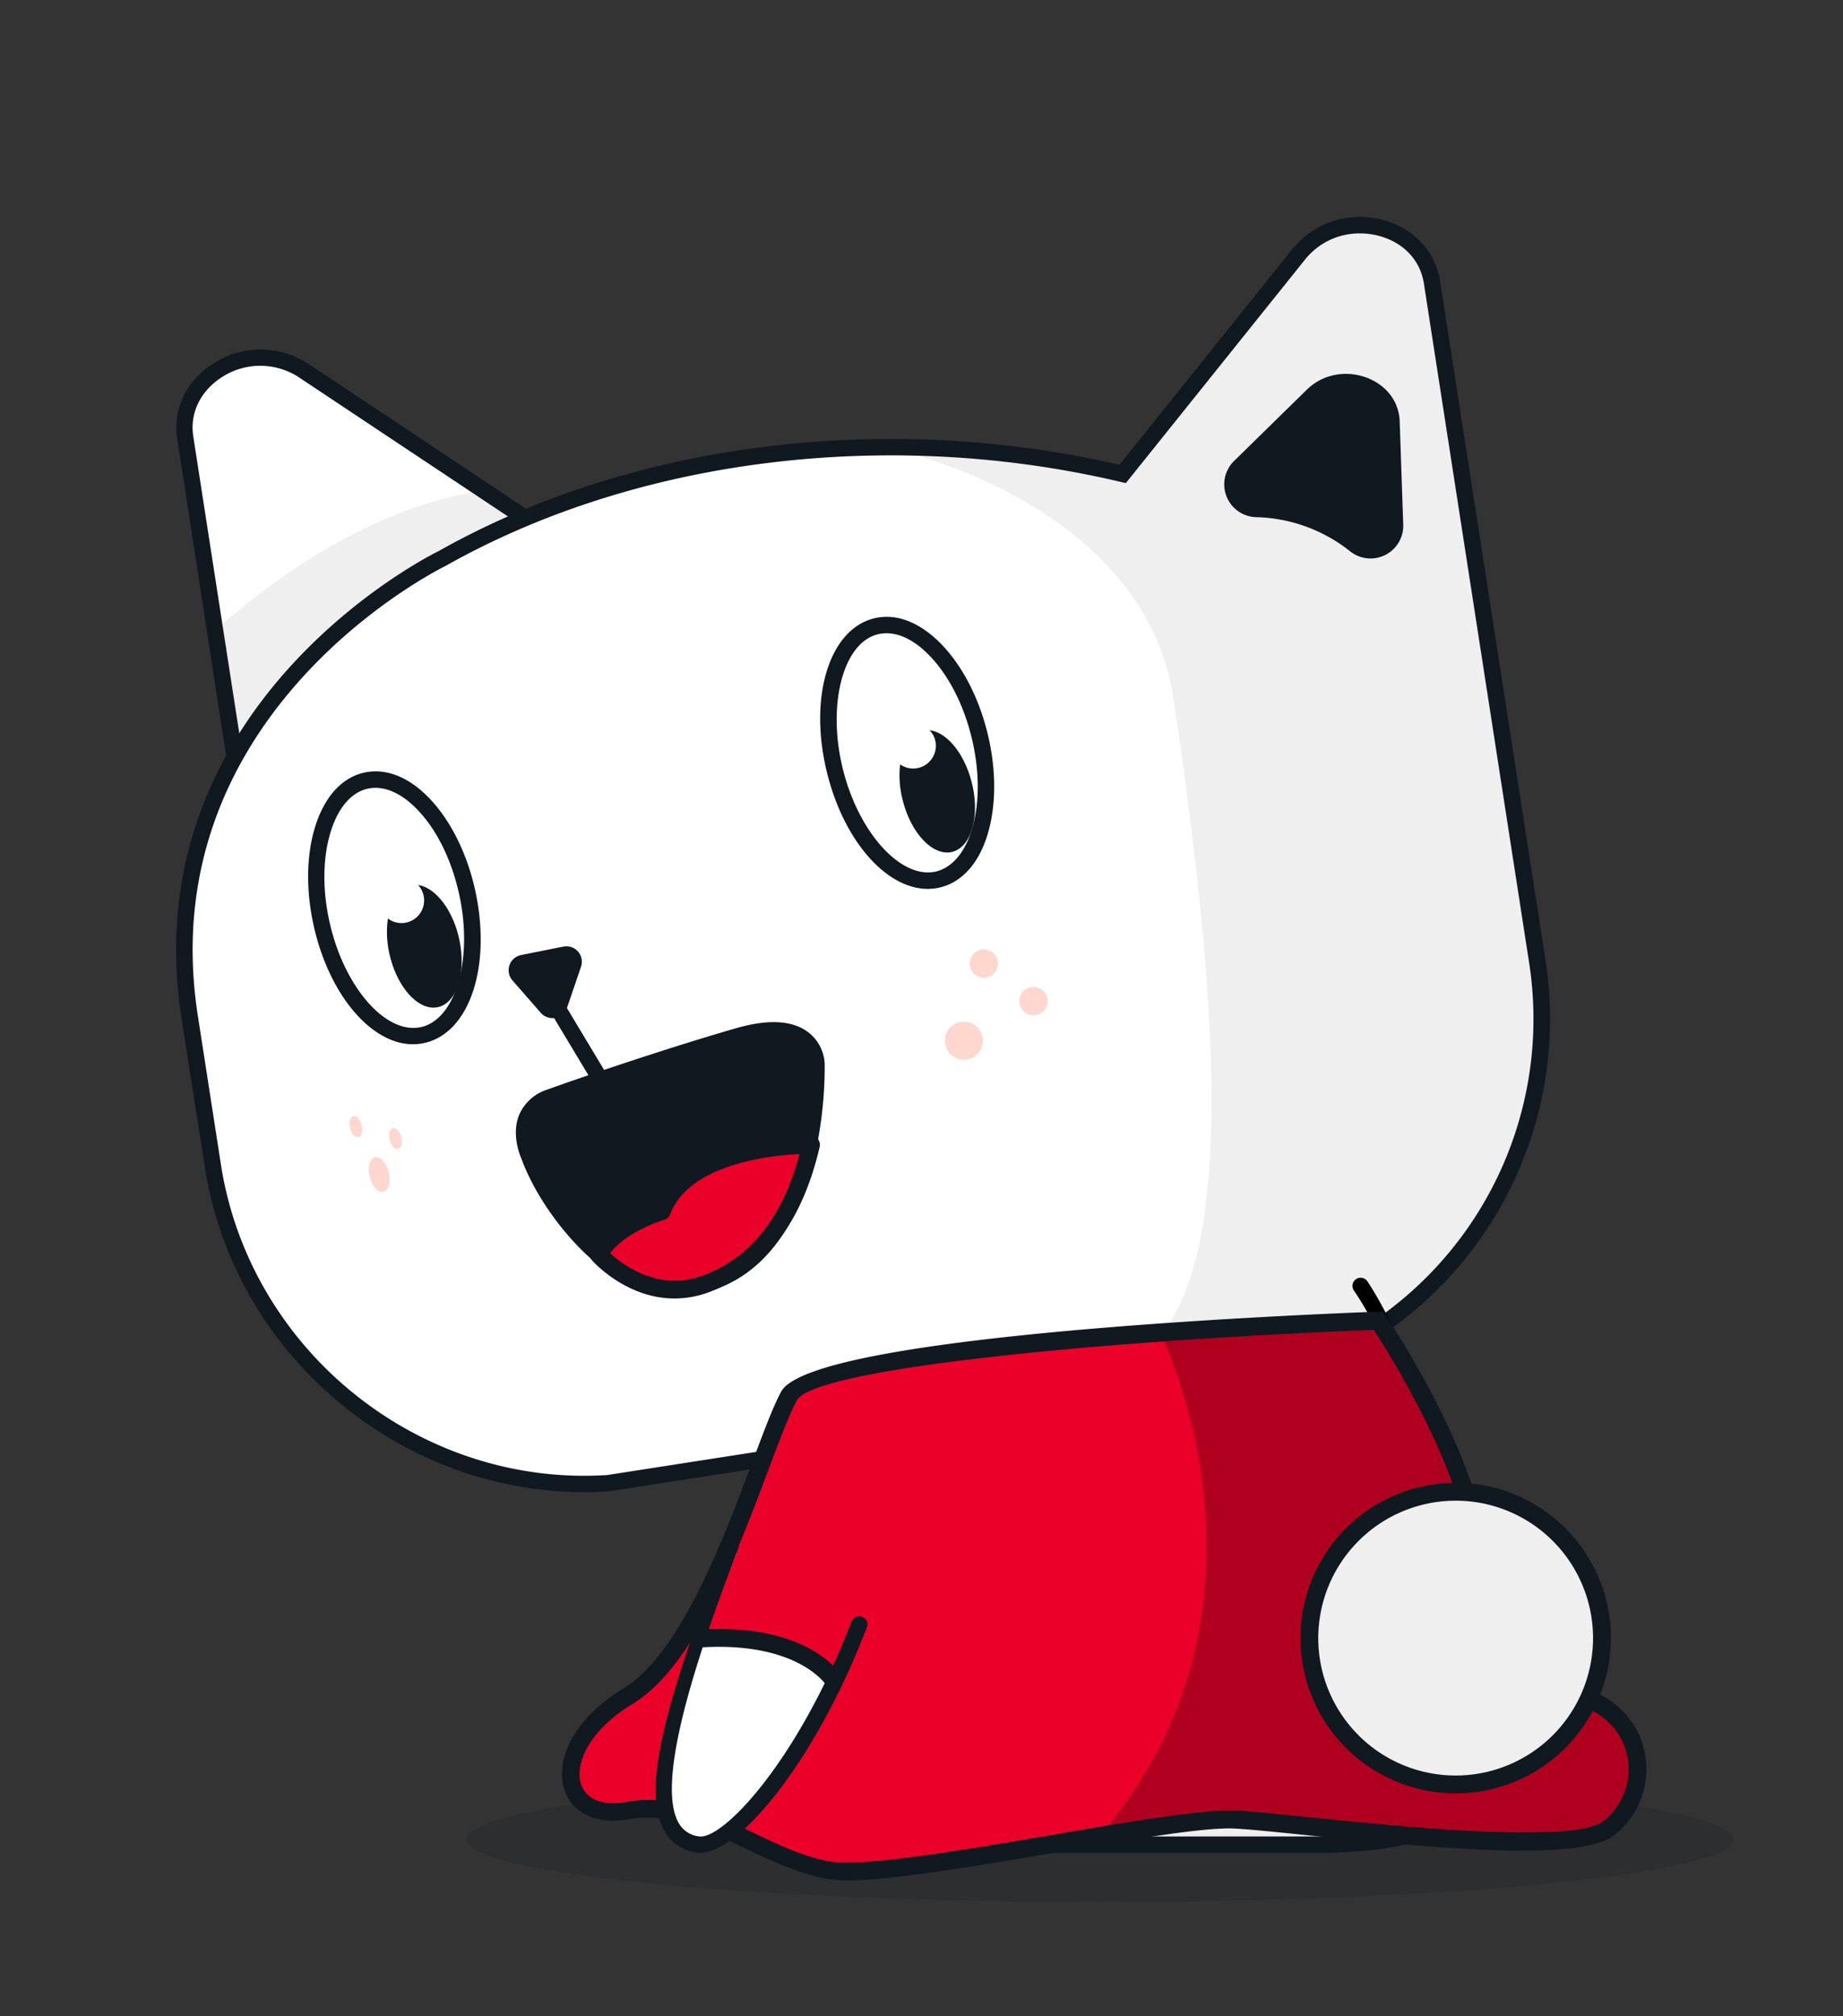 <svg xmlns="http://www.w3.org/2000/svg" viewBox="0 0 436.64 477.57"><rect x="0" y="0" width="436.64" height="477.57" fill="#333333" stroke="none"/><defs><style>.cls-4{fill:#101820}.cls-2{fill:#fff}.cls-3{fill:#efefef}.cls-5{fill:#ea0029}.cls-6{fill:#ffd7cf}</style></defs><g id="Block_3" data-name="Block 3"><ellipse cx="260.58" cy="435.66" rx="150.01" ry="14.87" opacity=".15" fill="#101820"/><path class="cls-2" d="M55.94 181.41l-12.07-77.76c-2.21-14.2 15.47-24.23 28-15.89l55.59 37"/><path class="cls-3" d="M116.41 116.07s-29.61.93-66.32 34.05l4.53 30.74 35.21-8.59 39.75-48.48z"/><path class="cls-4" d="M54 181.71l3.84-.6-12.05-77.75c-.85-5.49 1.66-10.71 6.74-14a16.71 16.71 0 0118.27 0l55.6 37 2.15-3.23L73 86.14a20.61 20.61 0 00-22.51 0C44.12 90.17 40.87 97 42 104z"/><path class="cls-2" d="M45 240.86c-11.57-74.54 59.82-108.58 59.82-108.58 47.65-26.9 108.12-32.57 161.21-20l41.77-52.09c9.42-11.75 29.31-7.55 31.51 6.65l24.92 160.55a89.07 89.07 0 01-66.41 100.06L144.2 351.28a89.07 89.07 0 01-93.79-75.21L45 240.86"/><path class="cls-4" d="M123.56 274.51c-.35-.78-2.45-5.81-.57-10.43a10.77 10.77 0 016.68-6c3.57-1.33 26.63-9.34 44.77-14.55 7.52-2.16 13.22-1.87 16.93.88a10 10 0 014 7.35c0 .54 1.77 53.61-35.52 55.46-15.75 0-31.42-19.31-36.29-32.71zm51.95-27.25c-18 5.18-40.94 13.14-44.49 14.45a7.06 7.06 0 00-4.43 3.81c-1.36 3.33.51 7.39.53 7.43l.07.17c4.44 12.32 19.37 30.22 32.54 30.22 33.35-1.66 31.75-50.92 31.73-51.46a6.09 6.09 0 00-2.39-4.35 9.64 9.64 0 00-5.79-1.54 28.66 28.66 0 00-7.77 1.27zm-52.04-21.05l10-2a3.66 3.66 0 014.18 4.78l-3.3 9.68a3.67 3.67 0 01-6.23 1.23l-6.73-7.7a3.67 3.67 0 012.08-5.99z"/><path class="cls-4" d="M140.04 255.73l3.62-1.41-12.33-20.52-3.62 1.41 12.33 20.52z"/><path class="cls-5" d="M192.14 271.14s-29.25-.43-35.35 15.74c0 0-11.08 3.21-14.94 10.24 0 0 11 12.43 25.61 6.88s21.41-18.74 24.68-32.86z"/><path class="cls-4" d="M140.27 298.53a2.12 2.12 0 01-.27-2.42c3.56-6.49 12.24-9.93 15.2-10.94 7.26-16.39 35.75-16.12 37-16.14a2.12 2.12 0 012 2.59c-4.12 17.8-12.87 29.36-26 34.36a23.39 23.39 0 01-8.4 1.58c-11.35 0-19.13-8.56-19.53-9.03zm18.49-10.91a2.11 2.11 0 01-1.38 1.29c-.1 0-8.85 2.64-12.83 7.92 3 2.75 11.52 9.25 22.16 5.2 11.24-4.28 18.69-13.68 22.71-28.7-7.12.36-26.18 2.43-30.66 14.29z"/><ellipse class="cls-2" cx="214.94" cy="178.32" rx="17.64" ry="30.87" transform="rotate(-13.84 215.007 178.345)"/><path class="cls-4" d="M195.93 183c-4.41-17.86.5-33.91 11.16-36.54 5.29-1.3 11 .95 16.14 6.34 4.86 5.11 8.67 12.5 10.72 20.83s2.12 16.65.19 23.43c-2 7.16-6.07 11.82-11.35 13.12a12.67 12.67 0 01-3 .36c-9.79 0-19.87-11.33-23.86-27.54zM208 150.23c-8.26 2-12.08 16.62-8.33 31.85s13.9 26.34 22.17 24.33c3.87-1 6.91-4.65 8.55-10.41 1.75-6.14 1.67-13.76-.23-21.44s-5.36-14.46-9.76-19.08c-3.42-3.6-7-5.49-10.38-5.49a8.58 8.58 0 00-2.02.24z"/><path class="cls-4" d="M213.26 181.05a5.32 5.32 0 004.36.83 5.39 5.39 0 003.95-6.52 5.28 5.28 0 00-1.33-2.38c4.06.43 8.28 5.51 10 12.43 2 7.92-.13 15.25-4.66 16.37s-9.78-4.41-11.73-12.33a22.94 22.94 0 01-.59-8.4z"/><ellipse class="cls-2" cx="93.43" cy="215.02" rx="17.64" ry="30.87" transform="rotate(-12.58 93.424 215.024)"/><path class="cls-4" d="M74.32 219.28c-1.86-8.37-1.75-16.69.33-23.42 2.2-7.11 6.33-11.68 11.64-12.86s11 1.19 16 6.69c4.74 5.21 8.39 12.69 10.26 21.06 4 18-1.25 33.9-12 36.29a12.52 12.52 0 01-2.72.3c-9.83 0-19.83-11.61-23.51-28.06zm25.42 24c8.3-1.85 12.43-16.35 9-31.65-1.73-7.72-5-14.58-9.34-19.3-4-4.43-8.4-6.39-12.29-5.52s-7 4.5-8.77 10.22c-1.88 6.1-2 13.71-.25 21.44 3.42 15.3 13.31 26.64 21.63 24.81z"/><path class="cls-4" d="M91.9 217.56a5.36 5.36 0 007.16-7.92c4 .53 8.15 5.7 9.7 12.65 1.78 8-.47 15.25-5 16.26s-9.7-4.62-11.48-12.55a23.15 23.15 0 01-.38-8.44z"/><path class="cls-2" d="M320 303c11.83 15.26 34.14 75.92 34.14 94.84a39.07 39.07 0 01-39.07 39.06h-109A39.06 39.06 0 01167 397.87c0-19 14.3-50.54 20.38-69.53"/><path class="cls-2" d="M322.51 407.27c5.06-16.13 14.82-36.76 21.61-47.51 3.8 13.36 10.4 28.69 21.27 37a10.76 10.76 0 002 1.19c-.38 2.88-.8 6.16-1.57 7.65a14 14 0 00-1.6 8.57c-16.89 16.62-35.16 23.07-53.12 22.73z"/><path class="cls-3" d="M286 377.07c4.37-25.82-16.21-56.07-16.21-56.07 22.77-15.18 20.21-75.61 8.21-155.55-6.93-46-65.08-58.72-65.08-58.72 17.41-3.29 54 5.53 54 5.53l41.77-52.09c23.68-18.59 31.51 6.65 31.51 6.65l19.63 126.5S369 236 362.84 265s-35.16 49.28-35.16 49.28l17 41.78c.71 10.2 4.76 18.82 7 28.68 2.31 10.08 1.19 20.55 3.13 30.71a47.6 47.6 0 001.15 4.64 148.56 148.56 0 01-14.4 10.65c-17.52 11.14-107.17 6.15-107.17 6.15 41.61.04 47.23-34 51.61-59.82z"/><path class="cls-4" d="M103.81 130.59c45.54-25.71 105.79-33.34 161.42-20.5l41-51.14a20.61 20.61 0 0121.45-6.83c7.24 1.93 12.41 7.45 13.49 14.41l24.93 160.54a90.37 90.37 0 01-39.47 89.69 19.93 19.93 0 00-1.63-3.56 86.56 86.56 0 0037.22-85.53L337.34 67.12c-.85-5.49-4.83-9.7-10.65-11.25a17.31 17.31 0 00-4.49-.59 16.5 16.5 0 00-12.93 6.1l-42.54 53.05-1.2-.28c-55-13-114.77-5.6-159.93 19.88-.7.33-69.95 34.26-58.73 106.54l5.46 35.2c6.86 44.21 47.14 76.49 91.58 73.6L183 343.3a20.46 20.46 0 00-1.57 4.16l-37.08 5.76c-2 .13-3.94.2-5.91.2-44.17 0-83.06-32.84-89.92-77.05L43 241.16c-11.62-75.1 60.2-110.29 60.81-110.57z"/><path class="cls-4" d="M297.66 122.5a7.77 7.77 0 01-5.31-13.29l17.26-16.91c7.76-7.6 21.64-2.88 22 7.49l.84 24.48a7.75 7.75 0 01-12.64 6.27 37.12 37.12 0 00-22.15-8.04z"/><path d="M345.25 361.69H345c-7.05-21.61-17.07-45.7-24.23-56a1.93 1.93 0 01.4-2.64 1.93 1.93 0 012.79.45c6.83 10.14 17.86 36.24 25.07 57.46-1.03 1.54-3.26-.96-3.78.73z"/><path class="cls-4" d="M181.24 425.39a36.89 36.89 0 0024.82 9.6h109a27.93 27.93 0 004.22-.37c.52 0 1.05.08 1.6.08a20.22 20.22 0 006.63-1.06c.37-.08.74-.15 1.09-.26a18.49 18.49 0 003.08-.75 17.82 17.82 0 005.32-2.1c1.16-.1 6.79 0 7.84-.22-7 5.51-10 7.74-29.78 8.56h-109a40.71 40.71 0 01-27.53-10.69 17 17 0 002.71-2.79z"/><path d="M172.72 374.23a2.29 2.29 0 01-.28.09 17.57 17.57 0 00-2.63-1.57c2.71-9.05 6.16-18.51 9.47-27.43 2.38-6.42 5.46-11.77 7.09-16.86l2.86.48c-1.66 5.17-3.92 11.27-6.31 17.73-3.12 8.4-6.41 17.32-9 25.84a18.57 18.57 0 00-1.2 1.72z"/><circle class="cls-6" cx="244.84" cy="237.11" r="3.35"/><circle class="cls-6" cx="233.09" cy="228.22" r="3.35"/><circle class="cls-6" cx="228.35" cy="246.5" r="4.5"/><ellipse class="cls-6" cx="89.83" cy="278.18" rx="2.32" ry="4.22" transform="rotate(-13.94 89.857 278.185)"/><ellipse class="cls-6" cx="93.69" cy="269.68" rx="1.41" ry="2.56" transform="rotate(-13.94 93.677 269.686)"/><ellipse class="cls-6" cx="84.31" cy="266.85" rx="1.41" ry="2.56" transform="rotate(-13.94 84.312 266.84)"/><path class="cls-5" d="M326.65 312.84s15.16 22.42 21.18 43 10.8 40.47 27 46 16.54 23.64 6.25 31.29-72-1.21-88.21-2.11-81 14.53-96.56 12-31-17.13-47.52-14.08-19.48-15.27 0-27.06S180 343.53 187 330.67s139.65-17.83 139.65-17.83z"/><path d="M275.06 316.12s32.1 64.19-14.48 118.72c19.29-5.07 33.43-5.7 34.46-5.08s47.07 5.58 52.17 5.65S388 438.15 388 424.18s-7.64-23.57-17.57-26.88-25.56-50.05-25.56-50.05l-18.82-35.4z" fill="#b0001f"/><path class="cls-4" d="M195.94 445c-6.5-1.08-12.95-4.14-19.19-7.1-9-4.27-18.34-8.7-27.6-7-7.37 1.35-13.23-1.15-15.29-6.56-2.39-6.28.92-16.59 13.81-24.39 13.49-8.16 23.67-35.27 30.41-53.22 2.71-7.21 5-13.45 7-17.12 7.22-13.25 119.09-18.09 141.44-18.93h1.17l.66 1c.63.93 15.42 22.93 21.46 43.59l1.12 3.87c5.34 18.46 10.38 35.9 24.5 40.69 8 2.7 13.21 8.58 14.39 16.11a19.85 19.85 0 01-7.56 18.88c-8 5.91-38.95 3.3-72.75-.15-7.09-.73-13.22-1.35-16.84-1.55-7.1-.41-24.39 2.55-42.67 5.67-19 3.24-38.58 6.58-49.38 6.58a30.24 30.24 0 01-4.68-.37zm97-16.16c3.73.2 9.9.83 17 1.56 21.84 2.23 62.5 6.38 69.8 1a15.59 15.59 0 005.91-14.82c-.93-5.93-5.15-10.58-11.58-12.77-16.2-5.49-21.55-24-27.2-43.51l-1.12-3.86c-5.15-17.63-17.33-36.94-20.26-41.44-63.4 2.42-132.55 9.06-136.7 16.68-1.86 3.42-4.15 9.52-6.8 16.59-7.36 19.59-17.44 46.43-32.18 55.35-10.34 6.26-13.89 14.43-12.05 19.27 1.3 3.43 5.25 4.89 10.57 3.91 10.61-2 20.56 2.76 30.18 7.32 6.25 3 12.16 5.77 18.07 6.75 8.11 1.34 31.81-2.7 52.71-6.27 17.34-3 33.77-5.76 42-5.76.65 0 1.18.01 1.71.04z"/><path class="cls-2" d="M203.54 384.8c-12.54 32.68-30.78 53.2-38.21 52.09-16.17-2.48-5-35.42 8.27-69.79"/><path class="cls-5" d="M166.22 387.84c12.68-1.29 30.05 3.67 30.87 9.83 4-5 8.73-19.43 8.73-19.43l-29.94-13.86z"/><path class="cls-4" d="M165.86 438.87c9.15 0 27.16-21.25 39.49-53.37a1.94 1.94 0 10-3.62-1.39c-12.69 33-30.5 51.74-36.11 50.86a6.3 6.3 0 01-4.8-3.13c-5.57-9.61 4-38.79 13.94-64.74.39-1 .54-1.43-.46-1.81a1.94 1.94 0 00-2.51 1.11c-13.49 35.07-20.16 57.34-14.32 67.39a10.09 10.09 0 007.57 5 5.46 5.46 0 00.82.08z"/><path class="cls-4" d="M195.7 399.06l3.61-2.2c-.32-.51-7.87-12.58-33.87-10.86l.28 4.22c23.16-1.54 29.91 8.78 29.98 8.84z"/><circle class="cls-3" cx="344.87" cy="387.95" r="34.66"/><path class="cls-4" d="M308.09 388a36.78 36.78 0 1136.78 36.77A36.81 36.81 0 01308.09 388zm4.23 0a32.55 32.55 0 1032.55-32.55A32.58 32.58 0 00312.32 388zM182 245.39c-14.35.41-55.27 16.7-55.27 16.7l-1.52 9.05 9.37 18.93 7.24 6.2 16.5-12.47s12.51-12.33 19.4-11.78 14.39-2.48 14.39-2.48 1.6-18.47.64-20.82-5.07-3.48-10.75-3.33z"/></g></svg>
